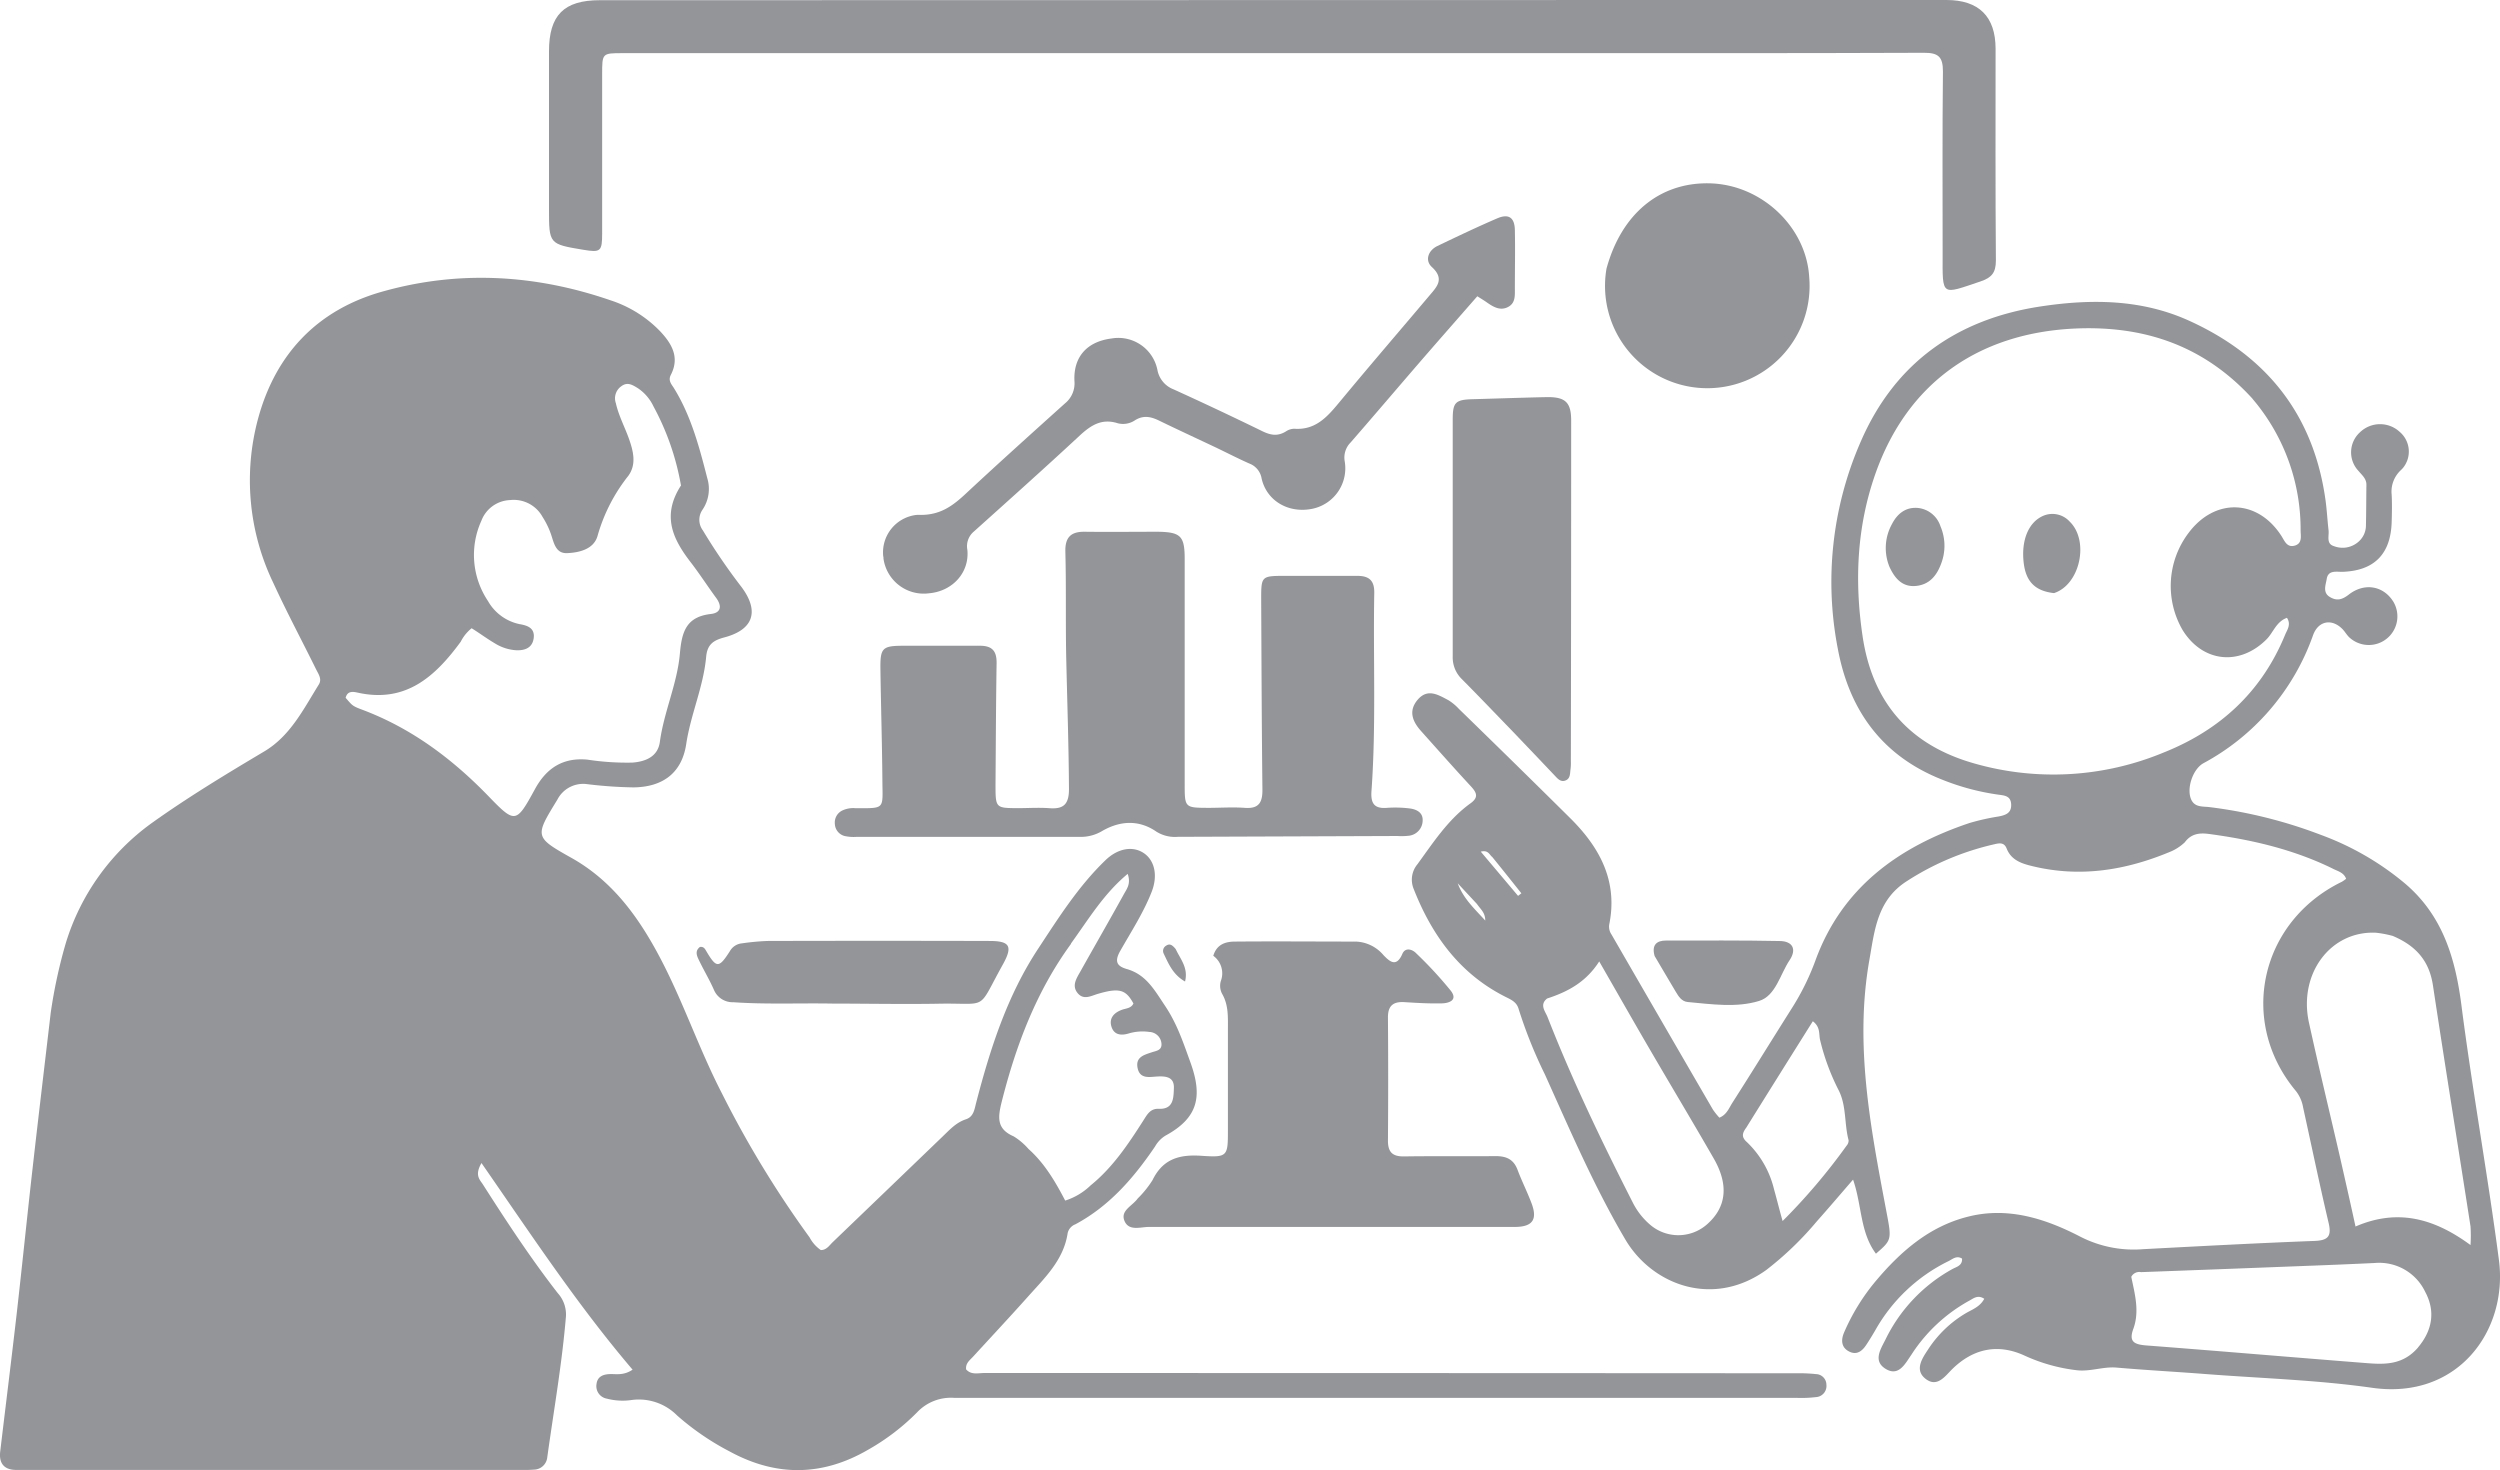 <svg xmlns="http://www.w3.org/2000/svg" viewBox="0 0 483.97 284.6"><defs><style>.cls-1{fill:#939598;}</style></defs><g id="Layer_2" data-name="Layer 2"><g id="Layer_1-2" data-name="Layer 1"><g id="Layer_2-2" data-name="Layer 2"><g id="Layer_1-2-2" data-name="Layer 1-2"><path class="cls-1" d="M9.82,196.06a98.08,98.08,0,0,1,2.94-13.56,44.75,44.75,0,0,1,16.65-23.19c7-5,14.4-9.47,21.81-13.88,5-3,7.54-8.16,10.49-12.9.68-1.08-.08-2.06-.54-3-2.74-5.56-5.65-11-8.25-16.66A45.77,45.77,0,0,1,50,80.9c3.45-12.56,11.61-21,24.13-24.48,14.85-4.17,29.7-3.27,44.25,1.78a23.33,23.33,0,0,1,9.48,6c2.21,2.37,3.75,5,2,8.38-.51,1,0,1.66.5,2.39,3.4,5.42,5,11.51,6.56,17.6a7.16,7.16,0,0,1-.92,6.1,3.42,3.42,0,0,0,.06,4,116,116,0,0,0,7.51,11c3.47,4.68,2.29,8.24-3.37,9.73-2.13.57-3.28,1.37-3.5,3.77-.52,5.78-3,11.13-3.86,16.89-.84,5.55-4.5,8.3-10.19,8.37a84.69,84.69,0,0,1-9-.63,5.61,5.61,0,0,0-5.75,3c-4.38,7.16-4.48,7.23,2.75,11.29,7.49,4.21,12.4,10.67,16.42,18,4.91,8.93,8.07,18.67,12.75,27.7a199.51,199.51,0,0,0,16.91,27.76A6.91,6.91,0,0,0,158.9,242c1.12,0,1.65-.91,2.32-1.55q10.69-10.26,21.37-20.54c1.33-1.28,2.56-2.63,4.41-3.23,1.53-.51,1.65-2,2-3.31,2.72-10.44,6-20.66,12-29.75,3.95-6,7.78-12.06,13-17.09,2.38-2.3,5.23-2.8,7.36-1.42s2.85,4.32,1.58,7.56c-1.6,4.08-4,7.74-6.14,11.53-1,1.84-.7,2.81,1.32,3.39,3.73,1.06,5.33,4,7.4,7.1,2.34,3.49,3.49,7,4.89,10.86,2.41,6.61,1.63,10.81-4.8,14.3a5.81,5.81,0,0,0-2,2.09c-4.12,6.07-8.83,11.54-15.43,15.07a2.42,2.42,0,0,0-1.49,1.68c-.77,5.24-4.45,8.69-7.72,12.36-3.48,3.9-7.06,7.72-10.59,11.58-.64.69-1.49,1.28-1.35,2.47,1,1.12,2.33.7,3.52.7q78.63,0,157.25.05a31.61,31.61,0,0,1,3.77.16,2.07,2.07,0,0,1,2,2.06,2.16,2.16,0,0,1-1.94,2.39h-.06a23.73,23.73,0,0,1-3.77.15H184.74a9,9,0,0,0-7.19,2.79,43.08,43.08,0,0,1-9.44,7.22c-8.87,5.18-17.81,5.28-26.81.39a50.74,50.74,0,0,1-10.23-7,10.43,10.43,0,0,0-8.69-3,12.09,12.09,0,0,1-4.9-.25,2.45,2.45,0,0,1-2-2.83h0c.17-1.44,1.26-1.86,2.5-1.92s2.71.34,4.48-.86c-10.65-12.49-19.64-26.15-29.25-40-1.39,2.39-.3,3.24.27,4.14,4.59,7.19,9.26,14.31,14.5,21.05a6.16,6.16,0,0,1,1.58,4.5c-.76,9.16-2.36,18.21-3.62,27.31a2.63,2.63,0,0,1-2.57,2.35,22.39,22.39,0,0,1-2.32.06H3.14c-2.33,0-3.37-1.27-3.1-3.55,1.06-8.93,2.18-17.84,3.2-26.77,1.06-9.31,2-18.64,3.06-28,1.13-10,2.33-20,3.52-30.19m122-102.12a50,50,0,0,0-5.32-15.27,8.69,8.69,0,0,0-3-3.5c-1-.61-2-1.29-3.19-.41a2.85,2.85,0,0,0-1.09,3.3c.56,2.49,1.78,4.7,2.6,7.07s1.39,4.83-.19,7a33.18,33.18,0,0,0-5.92,11.51c-.67,2.63-3.44,3.34-5.89,3.45-2.22.11-2.57-1.91-3.13-3.59a15.83,15.83,0,0,0-1.64-3.39,6.37,6.37,0,0,0-6.32-3.29,6.19,6.19,0,0,0-5.54,4,16,16,0,0,0,1.27,15.53,9.17,9.17,0,0,0,6.15,4.49c1.62.27,2.94.82,2.71,2.68s-1.64,2.45-3.41,2.37a8.84,8.84,0,0,1-4.1-1.33c-1.57-.92-3-2-4.51-2.93a8,8,0,0,0-2.11,2.61c-4.94,6.74-10.63,11.92-19.93,9.86-.87-.19-2-.41-2.35,1,1.28,1.45,1.24,1.57,3.18,2.29,9.54,3.58,17.44,9.49,24.48,16.76,5.18,5.36,5.36,5.27,9-1.39,2.24-4.1,5.45-6.14,10.17-5.69a50.45,50.45,0,0,0,8.68.57c2.67-.2,4.94-1.22,5.32-4,.79-5.85,3.38-11.3,3.88-17.13.37-4.18,1.21-7.09,6-7.64,2-.23,2.17-1.56,1-3.14-1.66-2.26-3.18-4.63-4.9-6.86-3.44-4.46-5.69-9-1.88-14.89m75.51,88.73c-6.73,9.22-10.67,19.65-13.44,30.63-.74,3-1,5.22,2.33,6.66a12.54,12.54,0,0,1,2.86,2.43c3.13,2.79,5.22,6.37,7.11,10a12.55,12.55,0,0,0,4.93-2.95c4.29-3.47,7.29-8,10.21-12.57.72-1.13,1.33-2.33,3-2.25,2.87.12,2.83-2.16,2.9-4,.08-2.17-1.51-2.34-3.23-2.25-1.49.08-3.34.53-3.79-1.62s1.24-2.56,2.75-3.07c.89-.3,2-.36,1.86-1.75a2.45,2.45,0,0,0-2.35-2.19,9.33,9.33,0,0,0-4,.3c-1.44.43-2.83.31-3.33-1.34s.53-2.71,2.07-3.26c.8-.28,1.75-.27,2.19-1.2-1.46-2.71-2.74-3.07-6.82-1.89-1.37.39-2.82,1.31-4-.15s-.15-2.91.6-4.25c2.8-5,5.64-9.93,8.4-14.93.56-1,1.37-2,.71-3.88-4.63,3.84-7.49,8.66-11,13.51Z"/><path class="cls-1" d="M420.39,164.78c-8.8,3.72-17.64,5.13-26.85,2.92-2.1-.5-4.17-1.14-5.07-3.42-.49-1.24-1.38-1.08-2.39-.84a52.52,52.52,0,0,0-17,7.18c-5.67,3.65-6.18,9.48-7.18,15.15-2.92,16.47.22,32.55,3.26,48.63,1.06,5.61,1.11,5.6-2,8.3-3.11-4.18-2.69-9.35-4.43-14.34-2.42,2.79-4.68,5.46-7,8.06a62.59,62.59,0,0,1-9.81,9.44c-10.34,7.43-22.16,2.86-27.33-6-6-10.21-10.66-21.08-15.51-31.85A89.8,89.8,0,0,1,294,195.36c-.35-1.27-1.26-1.74-2.37-2.29-9-4.46-14.45-12-18-21.09a4.66,4.66,0,0,1,.76-4.66c3.08-4.22,5.93-8.66,10.25-11.78,1.58-1.13,1.31-2,.17-3.25-3.29-3.55-6.5-7.18-9.73-10.79-1.63-1.83-2.46-3.85-.67-6,1.94-2.31,4-1,6,.06a9.65,9.65,0,0,1,2,1.66c7.2,7,14.42,14.08,21.57,21.17,5.71,5.66,9.25,12.17,7.55,20.57a2.66,2.66,0,0,0,.42,1.92q9.82,17,19.66,33.94a14.27,14.27,0,0,0,1.24,1.55c1.41-.57,1.85-1.83,2.5-2.86,3.84-6,7.62-12.14,11.45-18.2a48,48,0,0,0,4.62-9.3c5.14-14.17,16.08-22.06,29.84-26.68a43.53,43.53,0,0,1,5.65-1.27c1.34-.26,2.49-.64,2.43-2.31s-1.26-1.75-2.45-1.91a46.23,46.23,0,0,1-10.89-2.9c-11.6-4.57-18-13.39-20.22-25.35a67.72,67.72,0,0,1,4.43-40.08c6.58-15.2,18.53-23.7,34.78-26.18,9.88-1.5,19.71-1.43,29,2.85,15.06,6.9,24.06,18.41,26.25,35,.23,1.81.33,3.65.54,5.47.13,1.09-.49,2.59,1,3.06a4.63,4.63,0,0,0,4.67-.73,4.18,4.18,0,0,0,1.56-3c.07-2.71.06-5.42.1-8.13,0-1.22-.86-1.86-1.53-2.68a5.24,5.24,0,0,1,.2-7.41l.15-.14a5.6,5.6,0,0,1,7.64,0,5,5,0,0,1,.59,7c-.14.15-.28.3-.43.44A5.67,5.67,0,0,0,463,95.81c.09,1.74.05,3.49,0,5.23-.18,6.24-3.39,9.47-9.58,9.66-1.21,0-2.75-.34-3,1.41-.2,1.15-.8,2.59.58,3.44s2.42.54,3.69-.44c3-2.34,6.61-1.73,8.55,1.24a5.54,5.54,0,0,1-8.48,7c-.48-.47-.82-1.09-1.29-1.57-2.08-2.11-4.68-1.58-5.68,1.16a45.23,45.23,0,0,1-21.25,24.82c-2.12,1.19-3.38,5.15-2.25,7.22.73,1.32,2.2,1.12,3.37,1.26a91.62,91.62,0,0,1,21.63,5.38,54.56,54.56,0,0,1,16.27,9.4c7.29,6.18,9.76,14.43,10.94,23.57,2.12,16.48,5.1,32.84,7.26,49.32,1.8,13.71-8,27.12-24.55,24.75-10.61-1.51-21.39-1.83-32.09-2.65-5.79-.45-11.58-.76-17.36-1.26-2.65-.23-5.16.84-7.8.5a33.51,33.51,0,0,1-10-2.81c-5.19-2.4-10-1.38-14.08,2.65-1.4,1.41-2.9,3.54-5.09,1.85s-.73-3.9.43-5.65a22.15,22.15,0,0,1,7.5-7.16c1.21-.68,2.62-1.21,3.41-2.7-1.3-.87-2.17,0-3,.42A31.29,31.29,0,0,0,370,262.29c-1.18,1.7-2.42,4.24-4.94,2.72s-1-3.81-.06-5.68a31.08,31.08,0,0,1,13-13.68c.79-.42,1.91-.65,1.83-2-1.08-.67-1.87.13-2.68.52A32.78,32.78,0,0,0,363,257.58c-.54.92-1.09,1.83-1.68,2.72-.81,1.24-1.86,2.11-3.38,1.32s-1.53-2.23-1-3.54A40.29,40.29,0,0,1,363.12,248c4.82-5.73,10.36-10.57,17.8-12.45,7.77-2,15.08.37,21.83,3.87a22.68,22.68,0,0,0,12.24,2.4c11-.58,22-1.17,33.06-1.59,2.67-.1,3.35-.91,2.74-3.5-1.75-7.43-3.3-14.91-4.94-22.37a7.05,7.05,0,0,0-1.38-3.14c-11.25-13.44-7-32.79,8.89-40.52a6.74,6.74,0,0,0,.82-.58c-.46-1.26-1.7-1.48-2.66-2-7.56-3.7-15.64-5.57-23.93-6.68-1.81-.24-3.41-.05-4.64,1.62a9.43,9.43,0,0,1-2.56,1.72m15.69-87.57C426.85,67.08,415.4,63,401.73,63.6c-18.7.85-32.49,10.52-38.68,28.13-3.6,10.25-4.06,20.78-2.47,31.48q2.88,19.26,21.57,24.57a55.62,55.62,0,0,0,36.68-2.09c10.94-4.35,19-11.76,23.53-22.78.41-1,1.22-2,.37-3.31-2.09.75-2.63,2.83-3.94,4.15-5.19,5.22-12.34,4.51-16.24-1.74a17,17,0,0,1,1.13-18.84c5.12-6.84,13.41-6.56,18,.62.62,1,1.08,2.26,2.57,1.83s1.13-1.87,1.12-2.94a38.91,38.91,0,0,0-9.31-25.47m27.24,104a20.61,20.61,0,0,0-3.4-.65c-8.79-.37-15,8-12.9,17.47,1.9,8.68,4,17.31,6,26,1,4.4,2,8.8,3,13.41,8.29-3.59,15.4-1.46,22.26,3.59a27.48,27.48,0,0,0,0-3.63c-2.41-15.54-4.92-31.07-7.27-46.63-.69-4.59-3.1-7.57-7.65-9.53m4.75,79.62c2.78-3.29,3.43-7,1.4-10.77a9.85,9.85,0,0,0-9.74-5.59q-6.53.31-13.05.55-16.11.63-32.22,1.22a1.74,1.74,0,0,0-1.89.91c.65,3.2,1.65,6.63.4,10.06-.89,2.43.07,3,2.35,3.21,14,1.07,28,2.27,42,3.37,3.77.3,7.64.71,10.8-3M299.5,193.3c-1.54,1.22-.33,2.51.09,3.6,4.8,12.27,10.51,24.13,16.48,35.87a13.77,13.77,0,0,0,3.37,4.32,8.39,8.39,0,0,0,11.13-.17c3.65-3.28,4.12-7.56,1.19-12.65-4.1-7.14-8.34-14.19-12.48-21.3-3.16-5.42-6.25-10.87-9.69-16.85-2.48,3.88-5.87,5.81-10.09,7.18M338,218.37c-.71,1-.92,1.75.17,2.72a18.63,18.63,0,0,1,5.27,9.18c.54,1.91,1,3.82,1.65,6.11a117.06,117.06,0,0,0,12.38-14.58,1.52,1.52,0,0,0,.4-1.05c-.87-3.24-.38-6.78-2-9.83a43.52,43.52,0,0,1-3.5-9.5c-.31-1.15.12-2.55-1.43-3.72-4.28,6.82-8.51,13.57-12.93,20.67m-49.17-52.5c-.52-.42-.74-1.37-2.18-1l7.22,8.56.64-.5c-1.81-2.27-3.61-4.54-5.68-7.08M285.92,175l-3.72-4c1.05,2.89,3.14,4.82,5.33,7.21C287.52,176.65,286.67,176.09,285.92,175Z"/><path class="cls-1" d="M336.7,0h40.09c6.29,0,9.52,3.19,9.53,9.42,0,13.65-.05,27.31.06,41,0,2.39-.82,3.33-3,4.07-7.61,2.55-7.33,3-7.31-5.21,0-11.82-.07-23.63.06-35.45,0-2.8-.86-3.62-3.65-3.61-25.08.1-50.17.07-75.26.07H120.57c-4,0-4,0-4,4.07v30.8c0,3.52-.29,3.75-3.61,3.2-6.68-1.11-6.68-1.11-6.68-7.92V9.93c0-7,2.89-9.89,9.84-9.89Z"/><path class="cls-1" d="M192.72,151.81c0,4.6,0,4.61,4.24,4.64,2,0,4.08-.14,6.1,0,2.87.25,3.9-.78,3.88-3.77-.05-8.13-.32-16.26-.51-24.39-.18-7.17,0-14.34-.19-21.51-.06-2.79,1.08-3.87,3.76-3.84,4.74.06,9.49,0,14.24,0,4.32.08,5.09.85,5.1,5.18v43.59c0,4.66,0,4.66,4.6,4.68,2.33,0,4.66-.17,7,0,2.79.22,3.48-1.06,3.45-3.59-.14-12.3-.18-24.61-.24-36.91,0-4.29.08-4.4,4.38-4.41h14.24c2.37,0,3.31,1,3.27,3.31-.23,12.78.38,25.58-.54,38.34-.17,2.36.51,3.46,3,3.26a22.58,22.58,0,0,1,4.35.11c1.31.15,2.6.75,2.56,2.28a3,3,0,0,1-2.6,3,12.83,12.83,0,0,1-2.32.06L228,162a6.74,6.74,0,0,1-4.13-1c-3.38-2.34-7-2.11-10.4-.19a8.08,8.08,0,0,1-4.08,1.2c-14.53,0-29.06,0-43.59,0a8.1,8.1,0,0,1-2.3-.17,2.52,2.52,0,0,1-1.88-2.33,2.58,2.58,0,0,1,1.47-2.62,4.94,4.94,0,0,1,2.54-.43c5.82,0,5.23.27,5.19-5.47-.06-7.17-.28-14.33-.38-21.5-.05-4.07.38-4.47,4.45-4.48h14.82c2.43,0,3.25,1.09,3.22,3.37C192.81,136,192.78,143.79,192.72,151.81Z"/><path class="cls-1" d="M220.26,232a19.52,19.52,0,0,0,2.86-3.55c2-4.1,5.2-5,9.47-4.7,5.1.35,5.12.09,5.12-5.06V199.23c0-2.32.13-4.64-1.09-6.78a3.31,3.31,0,0,1-.28-2.54,4.2,4.2,0,0,0-1.46-4.88c.67-2.24,2.38-2.73,4.13-2.75,7.84-.07,15.68,0,23.52,0a7.36,7.36,0,0,1,5.3,2.63c1.2,1.24,2.49,2.42,3.65-.25.6-1.37,2-.84,2.69-.1a77.62,77.62,0,0,1,6.69,7.24c1.4,1.81-.32,2.41-1.75,2.44-2.41.06-4.83-.09-7.25-.24-2.19-.13-3.19.73-3.17,3q.09,11.91,0,23.82c0,2.25.9,3.08,3.13,3.05,5.91-.09,11.82,0,17.72-.06,2.11,0,3.49.64,4.25,2.68s1.87,4.26,2.69,6.43c1.2,3.16.22,4.58-3.2,4.6H222.41c-1.64,0-3.87.86-4.72-1.16S219.2,233.49,220.26,232Z"/><path class="cls-1" d="M292.88,141.64c-3.38-3.49-6.59-6.85-9.86-10.15a5.84,5.84,0,0,1-1.79-4.39V81.19c0-3.33.54-3.82,3.91-3.91,4.74-.13,9.48-.3,14.22-.4,3.67-.07,4.8,1,4.8,4.53q0,33-.06,66a8.8,8.8,0,0,1-.06,1.45c-.12.84,0,1.87-1,2.24s-1.6-.49-2.19-1.09C298.24,147.25,295.63,144.52,292.88,141.64Z"/><path class="cls-1" d="M235.63,86.75c-3.88-1.84-7.57-3.54-11.23-5.32-1.56-.76-3-1.1-4.65-.09a4.12,4.12,0,0,1-3.36.6c-3.12-1-5.23.4-7.4,2.41-6.74,6.26-13.6,12.39-20.45,18.54a3.69,3.69,0,0,0-1.27,3.55c.43,4.4-2.86,8-7.38,8.41a7.87,7.87,0,0,1-8.86-6.73c0-.15,0-.29-.05-.44a7.3,7.3,0,0,1,6.47-8,7.5,7.5,0,0,1,.82,0c3.86,0,6.25-1.82,8.77-4.18,6.3-5.87,12.71-11.63,19.12-17.4A5,5,0,0,0,208,73.75c-.22-4.69,2.46-7.62,7.16-8.22a7.72,7.72,0,0,1,8.9,6.07,5,5,0,0,0,3.14,3.78q8.6,3.91,17.08,8.05c1.6.79,3,1.11,4.64.1a3,3,0,0,1,1.63-.53c4.27.31,6.55-2.49,8.93-5.36C265.16,70.78,271,64,276.72,57.22c1.44-1.7,3-3.21.46-5.54-1.34-1.23-.76-3.16,1.09-4.06,3.84-1.84,7.69-3.68,11.6-5.36,2.2-.94,3.34-.14,3.39,2.27.08,3.78,0,7.56,0,11.33,0,1.36.14,2.82-1.34,3.58s-2.79,0-4-.84c-.54-.39-1.12-.73-1.93-1.25-3.78,4.33-7.53,8.59-11.25,12.89-4.43,5.13-8.82,10.3-13.27,15.41a4.14,4.14,0,0,0-1.15,3.66,8,8,0,0,1-6.16,9.16c-4.62,1-8.91-1.44-9.92-5.81a3.75,3.75,0,0,0-2.39-2.93C239.81,88.83,237.83,87.81,235.63,86.75Z"/><path class="cls-1" d="M311,52c2.9-10.64,10.31-16.71,19.9-16.51,10.05.2,18.77,8.39,19.34,18.15A19.8,19.8,0,1,1,311,52Z"/><path class="cls-1" d="M161.14,194.28c-6.58-.11-12.87.18-19.16-.26a3.93,3.93,0,0,1-3.81-2.49c-.83-1.86-1.87-3.61-2.76-5.44-.45-.93-1-1.93.09-2.77.69-.1.95.32,1.19.74,2,3.4,2.47,3.42,4.61.07a3,3,0,0,1,2.34-1.51,47.66,47.66,0,0,1,4.91-.46q21.49-.06,43,0c3.93,0,4.55,1,2.63,4.48-5.2,9.33-2.55,7.45-12.7,7.67C174.79,194.42,168.11,194.29,161.14,194.28Z"/><path class="cls-1" d="M320.32,185.08c-.64-2.17.44-3,2.15-3,7.35,0,14.7-.06,22,.09,2.57,0,3.38,1.59,2,3.67-1.87,2.77-2.7,6.94-5.93,7.93-4.37,1.35-9.19.63-13.81.21-1.19-.11-1.77-1.07-2.33-2C323.09,189.75,321.74,187.52,320.32,185.08Z"/><path class="cls-1" d="M227.6,183.73c.94,2,2.47,3.64,1.81,6.28-2.37-1.35-3.2-3.47-4.16-5.46a1.17,1.17,0,0,1,.52-1.49C226.49,182.58,227,183,227.6,183.73Z"/><path class="cls-1" d="M397.63,114.82c-3.66-.41-5.43-2.24-5.86-5.82-.54-4.53,1-8,3.86-9.18a4.51,4.51,0,0,1,5.05,1.17C404.47,104.67,402.72,113.16,397.63,114.82Z"/><path class="cls-1" d="M365.79,109.76a9.59,9.59,0,0,1,.49-8.34c1-1.93,2.57-3.23,4.84-3.1a5.14,5.14,0,0,1,4.53,3.56,9.62,9.62,0,0,1,.19,7.08c-.83,2.35-2.22,4.16-4.82,4.46S366.9,112.16,365.79,109.76Z"/></g></g></g></g></svg>